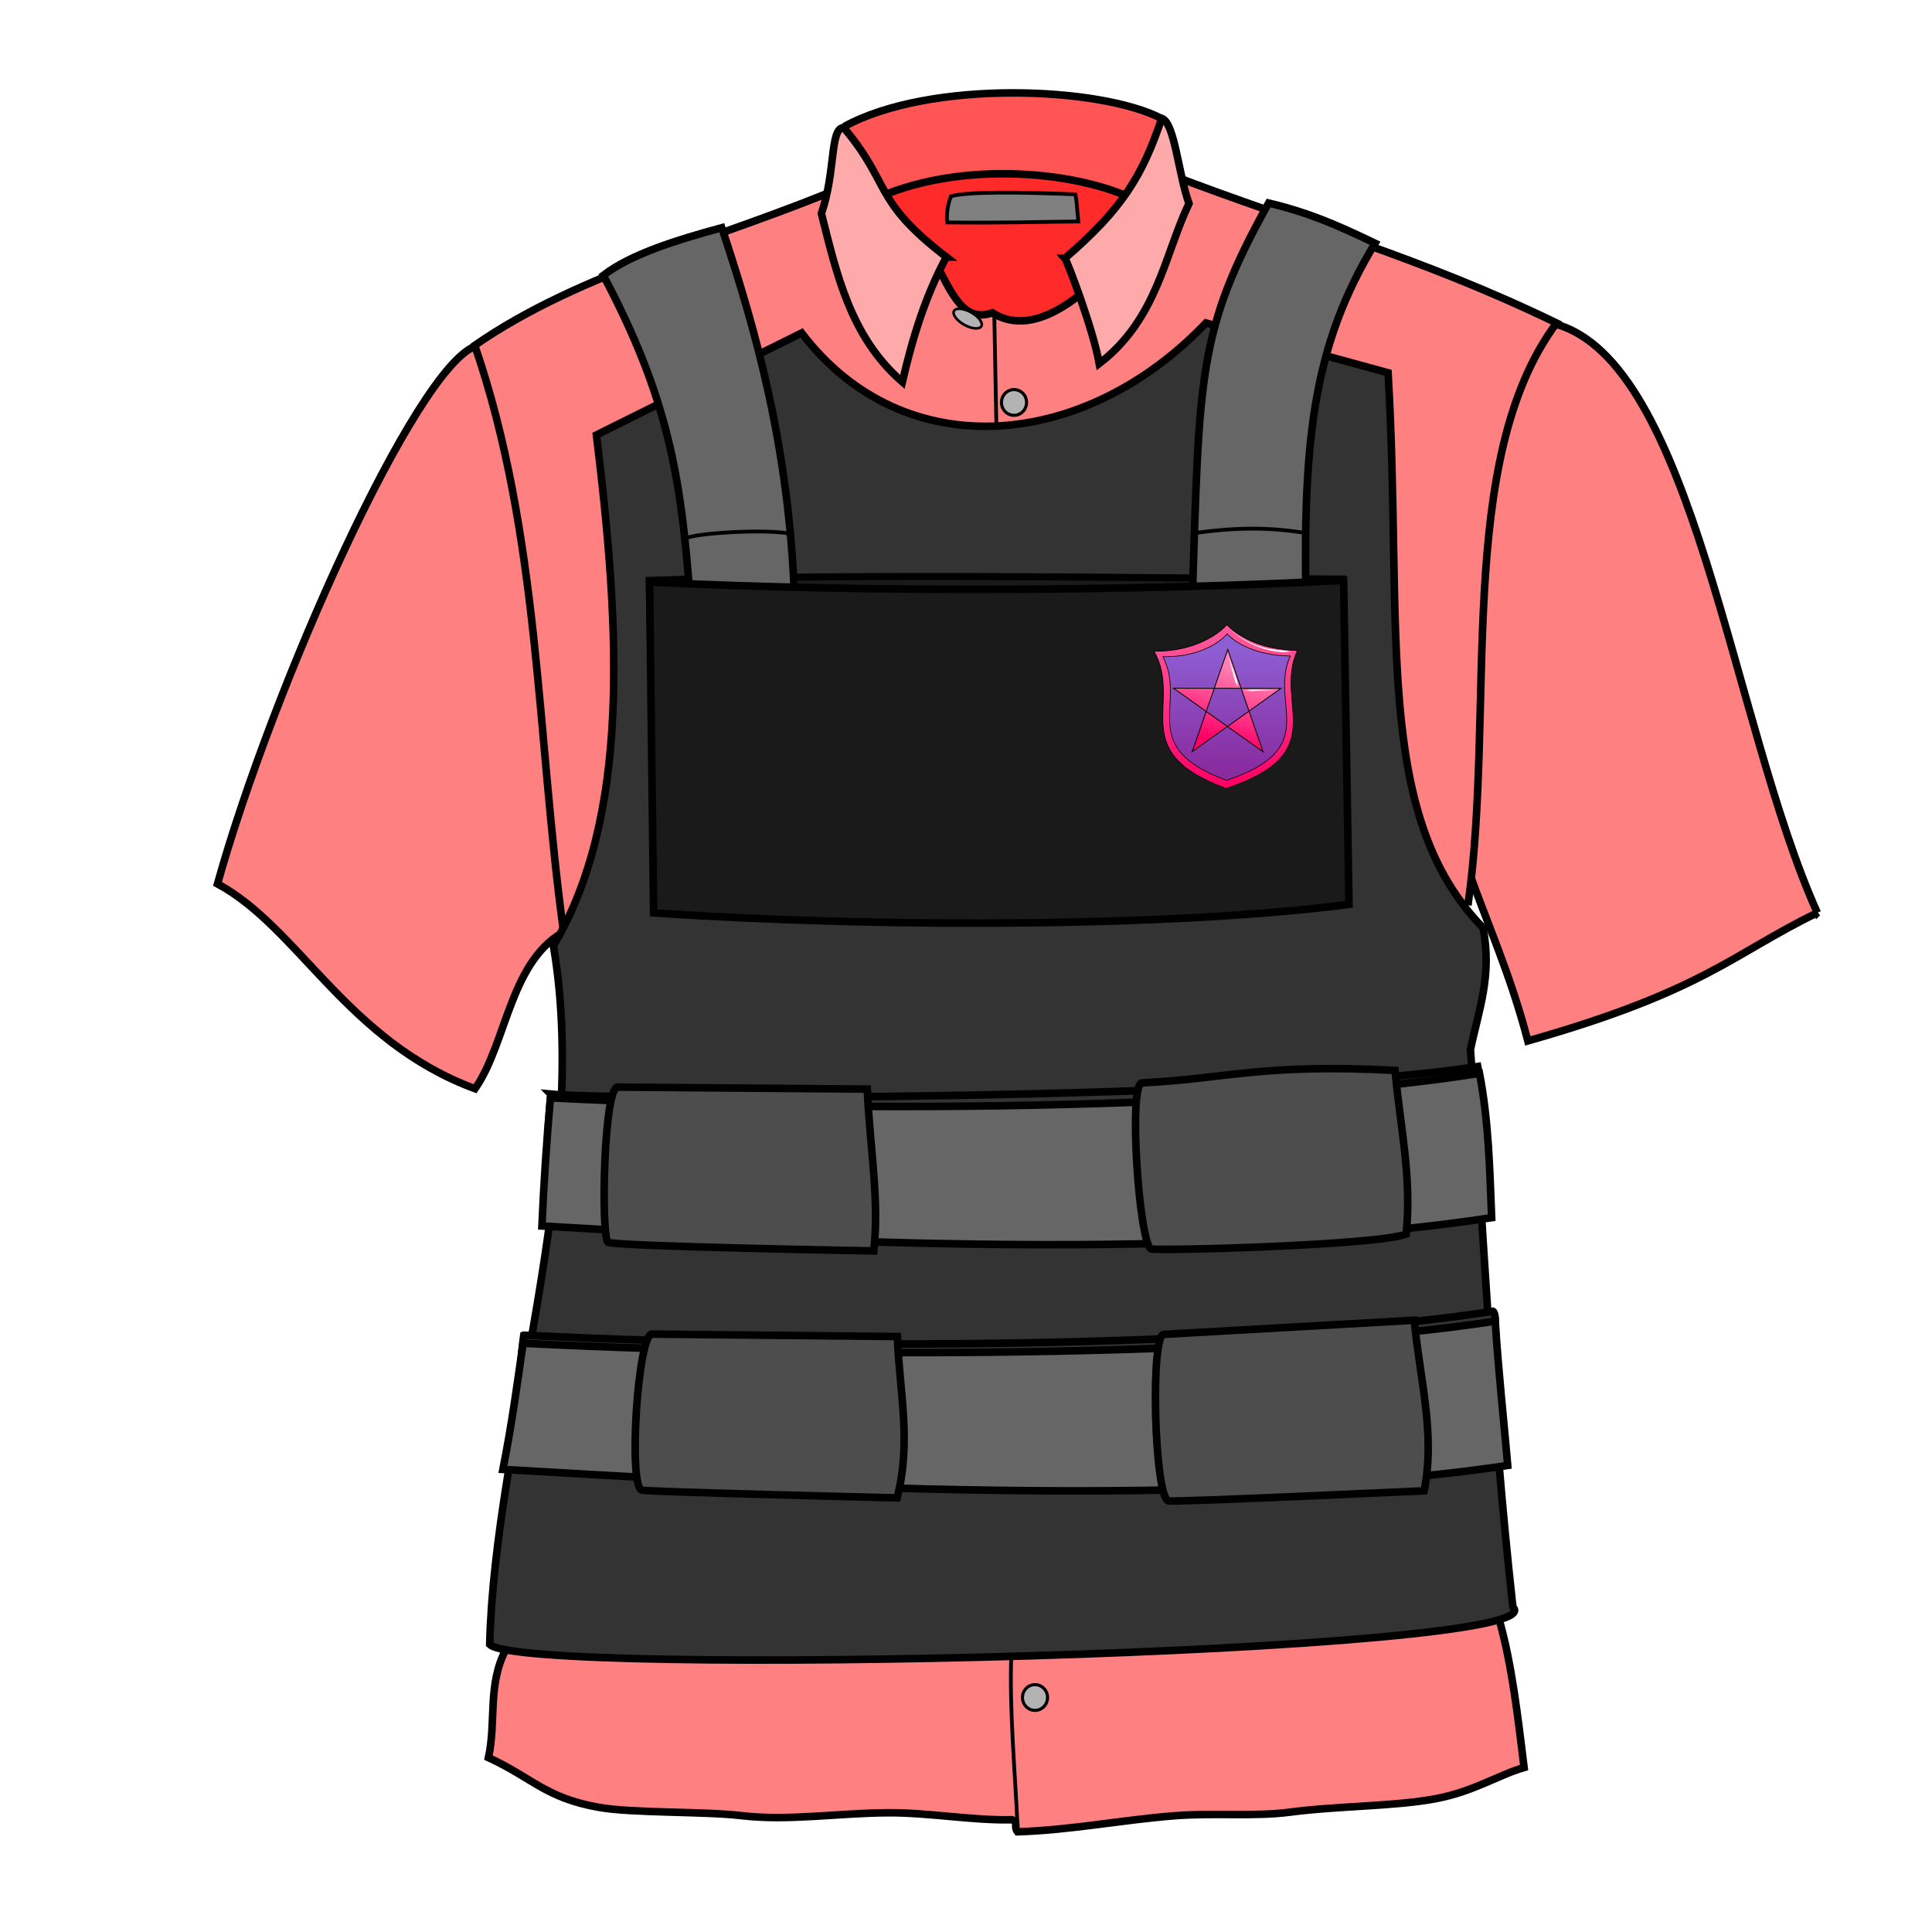 <?xml version="1.0" encoding="UTF-8" standalone="no"?>
<!-- Created with Inkscape (http://www.inkscape.org/) -->

<svg
   xmlns:dc="http://purl.org/dc/elements/1.1/"
   xmlns:cc="http://creativecommons.org/ns#"
   xmlns:rdf="http://www.w3.org/1999/02/22-rdf-syntax-ns#"
   xmlns:svg="http://www.w3.org/2000/svg"
   xmlns="http://www.w3.org/2000/svg"
   xmlns:xlink="http://www.w3.org/1999/xlink"
   xmlns:sodipodi="http://sodipodi.sourceforge.net/DTD/sodipodi-0.dtd"
   xmlns:inkscape="http://www.inkscape.org/namespaces/inkscape"
   viewBox="0 0 256 256"
   id="svg4166"
   version="1.1"
   inkscape:version="0.91 r13725"
   sodipodi:docname="enforcerShirt.svg">
  <style
     id="style3">
    svg { cursor: default; }
  </style>
  <defs
     id="defs4168">
    <inkscape:path-effect
       effect="powerstroke"
       id="path-effect4436"
       is_visible="true"
       offset_points="0,0.5"
       sort_points="true"
       interpolator_type="CubicBezierJohan"
       interpolator_beta="0.2"
       start_linecap_type="zerowidth"
       linejoin_type="round"
       miter_limit="4"
       end_linecap_type="zerowidth"
       cusp_linecap_type="round" />
    <inkscape:path-effect
       effect="powerstroke"
       id="path-effect4432"
       is_visible="true"
       offset_points="0.18,-4.474"
       sort_points="true"
       interpolator_type="Linear"
       interpolator_beta="0.2"
       start_linecap_type="zerowidth"
       linejoin_type="round"
       miter_limit="4"
       end_linecap_type="zerowidth"
       cusp_linecap_type="round" />
    <inkscape:path-effect
       effect="powerstroke"
       id="path-effect4312"
       is_visible="true"
       offset_points="0.103,0.859"
       sort_points="true"
       interpolator_type="Linear"
       interpolator_beta="0.2"
       start_linecap_type="zerowidth"
       linejoin_type="round"
       miter_limit="4"
       end_linecap_type="zerowidth"
       cusp_linecap_type="round" />
    <inkscape:path-effect
       effect="powerstroke"
       id="path-effect4290"
       is_visible="true"
       offset_points="0.219,1.005"
       sort_points="true"
       interpolator_type="Linear"
       interpolator_beta="0.2"
       start_linecap_type="zerowidth"
       linejoin_type="round"
       miter_limit="4"
       end_linecap_type="zerowidth"
       cusp_linecap_type="round" />
    <inkscape:path-effect
       effect="powerstroke"
       id="path-effect4202"
       is_visible="true"
       offset_points="0,0.5"
       sort_points="true"
       interpolator_type="Linear"
       interpolator_beta="0.2"
       start_linecap_type="zerowidth"
       linejoin_type="round"
       miter_limit="4"
       end_linecap_type="zerowidth"
       cusp_linecap_type="round" />
    <inkscape:path-effect
       effect="powerstroke"
       id="path-effect4290-7"
       is_visible="true"
       offset_points="0.219,1.005"
       sort_points="true"
       interpolator_type="Linear"
       interpolator_beta="0.2"
       start_linecap_type="zerowidth"
       linejoin_type="round"
       miter_limit="4"
       end_linecap_type="zerowidth"
       cusp_linecap_type="round" />
    <inkscape:path-effect
       effect="powerstroke"
       id="path-effect4312-8"
       is_visible="true"
       offset_points="0.174,0.646"
       sort_points="true"
       interpolator_type="Linear"
       interpolator_beta="0.2"
       start_linecap_type="zerowidth"
       linejoin_type="round"
       miter_limit="4"
       end_linecap_type="zerowidth"
       cusp_linecap_type="round" />
    <inkscape:path-effect
       effect="powerstroke"
       id="path-effect4290-1"
       is_visible="true"
       offset_points="0.219,1.005"
       sort_points="true"
       interpolator_type="Linear"
       interpolator_beta="0.2"
       start_linecap_type="zerowidth"
       linejoin_type="round"
       miter_limit="4"
       end_linecap_type="zerowidth"
       cusp_linecap_type="round" />
    <inkscape:path-effect
       effect="powerstroke"
       id="path-effect4389"
       is_visible="true"
       offset_points="0.857,1.188"
       sort_points="true"
       interpolator_type="Linear"
       interpolator_beta="0.2"
       start_linecap_type="zerowidth"
       linejoin_type="round"
       miter_limit="4"
       end_linecap_type="zerowidth"
       cusp_linecap_type="round" />
    <inkscape:path-effect
       effect="powerstroke"
       id="path-effect4385"
       is_visible="true"
       offset_points="0.834,0.884"
       sort_points="true"
       interpolator_type="Linear"
       interpolator_beta="0.2"
       start_linecap_type="zerowidth"
       linejoin_type="round"
       miter_limit="4"
       end_linecap_type="zerowidth"
       cusp_linecap_type="round" />
    <inkscape:path-effect
       effect="powerstroke"
       id="path-effect4381"
       is_visible="true"
       offset_points="0.872,-1.208"
       sort_points="true"
       interpolator_type="Linear"
       interpolator_beta="0.2"
       start_linecap_type="zerowidth"
       linejoin_type="round"
       miter_limit="4"
       end_linecap_type="zerowidth"
       cusp_linecap_type="round" />
    <linearGradient
       gradientTransform="matrix(0.856,0,0,0.856,25.073,130.842)"
       inkscape:collect="always"
       xlink:href="#enforcerSet1"
       id="linearGradient3"
       x1="123.996"
       y1="1032.412"
       x2="119.956"
       y2="838.967"
       gradientUnits="userSpaceOnUse" />
    <linearGradient
       inkscape:collect="always"
       id="enforcerSet1">
      <stop
         style="stop-color:#ff0066;stop-opacity:1;"
         offset="0"
         id="stop4364" />
      <stop
         style="stop-color:#ff5599;stop-opacity:1"
         offset="1"
         id="stop4366" />
    </linearGradient>
    <linearGradient
       gradientTransform="matrix(0.856,0,0,0.856,25.073,130.842)"
       inkscape:collect="always"
       xlink:href="#enforcerSet2"
       id="linearGradient1"
       x1="126.774"
       y1="1011.703"
       x2="127.212"
       y2="849.101"
       gradientUnits="userSpaceOnUse" />
    <linearGradient
       inkscape:collect="always"
       id="enforcerSet2">
      <stop
         style="stop-color:#892ca0;stop-opacity:1;"
         offset="0"
         id="stop4356" />
      <stop
         style="stop-color:#8d5fd3;stop-opacity:1"
         offset="1"
         id="stop4358" />
    </linearGradient>
    <inkscape:path-effect
       effect="powerstroke"
       id="path-effect4381-79"
       is_visible="true"
       offset_points="0.86,-1.142"
       sort_points="true"
       interpolator_type="Linear"
       interpolator_beta="0.2"
       start_linecap_type="zerowidth"
       linejoin_type="round"
       miter_limit="4"
       end_linecap_type="zerowidth"
       cusp_linecap_type="round" />
    <linearGradient
       gradientTransform="matrix(0.916,0,0,0.916,19.623,79.822)"
       inkscape:collect="always"
       xlink:href="#enforcerSet3"
       id="linearGradient5"
       x1="100.714"
       y1="962.362"
       x2="125.306"
       y2="873.143"
       gradientUnits="userSpaceOnUse" />
    <linearGradient
       inkscape:collect="always"
       id="enforcerSet3">
      <stop
         style="stop-color:#ff0066;stop-opacity:1;"
         offset="0"
         id="stop4372" />
      <stop
         style="stop-color:#ff80b2;stop-opacity:1"
         offset="1"
         id="stop4374" />
    </linearGradient>
    <inkscape:path-effect
       effect="powerstroke"
       id="path-effect4385-5"
       is_visible="true"
       offset_points="0.76,0.911"
       sort_points="true"
       interpolator_type="Linear"
       interpolator_beta="0.2"
       start_linecap_type="zerowidth"
       linejoin_type="round"
       miter_limit="4"
       end_linecap_type="zerowidth"
       cusp_linecap_type="round" />
    <inkscape:path-effect
       effect="powerstroke"
       id="path-effect4389-7"
       is_visible="true"
       offset_points="0.833,1.236"
       sort_points="true"
       interpolator_type="Linear"
       interpolator_beta="0.2"
       start_linecap_type="zerowidth"
       linejoin_type="round"
       miter_limit="4"
       end_linecap_type="zerowidth"
       cusp_linecap_type="round" />
  </defs>
  <sodipodi:namedview
     id="base"
     pagecolor="#ffffff"
     bordercolor="#666666"
     borderopacity="1.0"
     inkscape:pageopacity="0.0"
     inkscape:pageshadow="2"
     inkscape:zoom="0.9899495"
     inkscape:cx="-125.11985"
     inkscape:cy="81.754628"
     inkscape:document-units="px"
     inkscape:current-layer="layer1"
     showgrid="false"
     units="px"
     inkscape:window-width="2560"
     inkscape:window-height="1388"
     inkscape:window-x="-8"
     inkscape:window-y="-8"
     inkscape:window-maximized="1" />
  <g
     inkscape:label="Layer 1"
     inkscape:groupmode="layer"
     id="layer1"
     transform="translate(0,-796.362)"
     style="display:inline">
    <path
       style="fill:#ff8080;fill-rule:evenodd;stroke:#000000;stroke-width:1px;stroke-linecap:butt;stroke-linejoin:miter;stroke-opacity:1"
       d="m 67.038,1014.91 c -2.469,4.667 -1.262,9.556 -2.315,14.344 5.898,2.728 7.541,5.329 14.611,6.589 4.447,0.793 13.955,0.516 18.891,1.098 6.264,0.738 12.665,-0.338 19.454,-0.379 5.415,-0.032 11.205,1.05 16.421,0.925 0.942,0.43 0.141,0.814 0.724,1.597 7.062,-0.214 13.909,-1.591 20.905,-2.13 5.132,-0.395 10.577,0.128 15.07,-0.457 6.787,-0.885 14.165,-0.767 19.588,-1.826 5.003,-0.977 8.172,-3.126 11.565,-4.099 -0.84,-6.801 -1.613,-13.669 -3.307,-19.619"
       id="path4535"
       inkscape:connector-curvature="0"
       sodipodi:nodetypes="ccsssccssscc" />
    <path
       style="fill:#ff5555;fill-rule:evenodd;stroke:#000000;stroke-width:1px;stroke-linecap:butt;stroke-linejoin:miter;stroke-opacity:1"
       d="m 111.854,813.135 c 11.411,-6.264 33.986,-5.285 42.062,-1.069 2.312,6.399 -1.147,5.864 -0.524,11.421 l -41.035,2.098 c 0.355,-6.479 -2.651,-7.462 -0.503,-12.451 z"
       id="path4547"
       inkscape:connector-curvature="0"
       sodipodi:nodetypes="ccccc" />
    <path
       style="display:inline;fill:#ff2a2a;fill-rule:evenodd;stroke:#000000;stroke-width:1px;stroke-linecap:butt;stroke-linejoin:miter;stroke-opacity:1"
       d="m 114.182,823.611 c 11.411,-6.264 28.516,-4.8 36.593,-0.583 l 1.871,16.671 -40.568,0.466 z"
       id="path4547-0"
       inkscape:connector-curvature="0"
       sodipodi:nodetypes="ccccc" />
    <path
       style="fill:#ff8080;fill-rule:evenodd;stroke:#000000;stroke-width:1px;stroke-linecap:butt;stroke-linejoin:miter;stroke-opacity:1"
       d="m 240.806,917.308 c -11.362,5.528 -14.974,10.338 -38.358,16.981 -2.415,-9.172 -5.398,-15.513 -8.101,-23.246 3.897,-23.922 -16.457,-51.381 11.69,-71.766 18.381,5.004 23.413,52.837 34.769,78.031 z"
       id="path4533"
       inkscape:connector-curvature="0"
       sodipodi:nodetypes="ccccc" />
    <path
       style="fill:#ff8080;fill-rule:evenodd;stroke:#000000;stroke-width:1px;stroke-linecap:butt;stroke-linejoin:miter;stroke-opacity:1"
       d="m 62.965,842.245 c -7.889,2.947 -26.724,44.758 -34.146,71.231 10.784,5.811 17.149,20.859 34.126,27.147 4.297,-6.157 4.628,-17.375 12.329,-21.073 L 89.873,906.014 Z"
       id="path4531"
       inkscape:connector-curvature="0"
       sodipodi:nodetypes="cccccc" />
    <path
       style="fill:#ff8080;fill-rule:evenodd;stroke:#000000;stroke-width:1px;stroke-linecap:butt;stroke-linejoin:miter;stroke-opacity:1"
       d="m 74.683,919.886 c -3.574,-25.978 -3.138,-52.624 -11.778,-77.758 14.235,-9.885 32.921,-14.223 49.435,-21.268 2.369,-0.002 10.839,13.681 11.534,10.141 2.322,4.407 3.812,8.14 7.623,6.809 4.731,3.01 10.337,-0.866 14.445,-4.924 0,0 8.047,-13.454 9.219,-13.345 17.029,6.538 33.119,10.893 51.089,19.619 -13.537,18.187 -8.069,51.248 -11.739,77.158"
       id="path4529"
       inkscape:connector-curvature="0"
       sodipodi:nodetypes="ccccccccc" />
    <path
       style="fill:#333333;fill-rule:evenodd;stroke:#000000;stroke-width:1px;stroke-linecap:butt;stroke-linejoin:miter;stroke-opacity:1"
       d="m 64.889,1014.25 c 4.052,4.486 142.255,1.2 135.575,-4.946 -2.898,-26.153 -3.829,-49.362 -5.621,-73.861 1.056,-5.134 2.928,-9.861 1.653,-16.157 -14.631,-15.044 -10.592,-39.449 -12.565,-73.531 l -24.139,-6.595 c -15.993,16.792 -39.992,19.169 -53.569,1.319 l -27.195,13.519 c 3.228,26.338 4.411,50.627 -5.7,67.679 5.057,29.495 -7.798,65.35 -8.439,92.572 z"
       id="path4477"
       inkscape:connector-curvature="0"
       sodipodi:nodetypes="cccccccccc" />
    <path
       sodipodi:nodetypes="ccccc"
       inkscape:connector-curvature="0"
       id="path4244"
       d="m 69.402,973.281 c -0.781,5.35 -0.417,10.418 -1.648,16.669 27.537,1.557 85.872,5.292 128.471,-1.034 -0.554,-6.372 2.908,-18.014 1.598,-18.798 -28.683,4.432 -82.674,5.426 -128.42,3.163 z"
       style="fill:#333333;fill-opacity:1;fill-rule:evenodd;stroke:#000000;stroke-width:1px;stroke-linecap:butt;stroke-linejoin:miter;stroke-opacity:1" />
    <path
       style="fill:#666666;fill-rule:evenodd;stroke:#000000;stroke-width:1px;stroke-linecap:butt;stroke-linejoin:miter;stroke-opacity:1;fill-opacity:1"
       d="m 69.313,974.352 c -0.781,5.35 -1.444,10.463 -2.675,16.714 27.537,1.557 90.548,5.805 133.146,-0.521 -0.554,-6.372 -1.252,-12.6 -1.653,-19.125 -28.683,4.432 -83.072,5.195 -128.818,2.933 z"
       id="path4479"
       inkscape:connector-curvature="0"
       sodipodi:nodetypes="ccccc" />
    <path
       style="display:inline;fill:#333333;fill-opacity:1;fill-rule:evenodd;stroke:#000000;stroke-width:1px;stroke-linecap:butt;stroke-linejoin:miter;stroke-opacity:1"
       d="m 72.979,941.341 c -0.496,5.54 -0.691,11.337 -0.949,17.115 26.837,1.557 83.75,4.42 125.265,-1.907 -0.257,-6.375 -0.257,-12.497 -1.485,-18.872 -27.954,4.432 -113.962,4.542 -122.831,3.664 z"
       id="path4479-7"
       inkscape:connector-curvature="0"
       sodipodi:nodetypes="ccccc" />
    <path
       sodipodi:nodetypes="ccccc"
       inkscape:connector-curvature="0"
       id="path4242"
       d="m 72.934,941.832 c -0.496,5.54 -0.87,11.203 -1.128,16.981 26.837,1.557 84.331,5.223 125.846,-1.103 -0.257,-6.375 -0.383,-12.75 -1.611,-19.125 -27.954,4.432 -78.524,5.509 -123.106,3.246 z"
       style="display:inline;fill:#666666;fill-rule:evenodd;stroke:#000000;stroke-width:1px;stroke-linecap:butt;stroke-linejoin:miter;stroke-opacity:1;fill-opacity:1" />
    <path
       style="fill:#4d4d4d;fill-rule:evenodd;stroke:#000000;stroke-width:1px;stroke-linecap:butt;stroke-linejoin:miter;stroke-opacity:1"
       d="m 86.431,973.137 c -1.889,-0.307 -3.236,20.136 -1.39,20.677 0.793,0.232 33.831,1.024 33.831,1.024 1.907,-7.449 0.359,-13.648 0.024,-21.377 z"
       id="path4496"
       inkscape:connector-curvature="0"
       sodipodi:nodetypes="csccc" />
    <path
       style="display:inline;fill:#4d4d4d;fill-rule:evenodd;stroke:#000000;stroke-width:1px;stroke-linecap:butt;stroke-linejoin:miter;stroke-opacity:1"
       d="m 154.263,973.171 c -1.902,-0.214 -1.302,21.616 0.568,22.066 0.804,0.193 33.869,-1.335 33.869,-1.335 1.537,-7.534 -0.589,-14.901 -1.305,-22.603 z"
       id="path4496-6"
       inkscape:connector-curvature="0"
       sodipodi:nodetypes="csccc" />
    <path
       style="display:inline;fill:#4d4d4d;fill-rule:evenodd;stroke:#000000;stroke-width:1px;stroke-linecap:butt;stroke-linejoin:miter;stroke-opacity:1"
       d="m 151.369,939.85 c -1.906,-0.179 -0.463,20.888 1.115,21.989 0.45,0.314 29.861,-0.442 33.839,-1.951 0.768,-7.561 -0.762,-14.003 -1.474,-21.692 -17.706,-0.922 -22.32,1.103 -33.48,1.654 z"
       id="path4496-4"
       inkscape:connector-curvature="0"
       sodipodi:nodetypes="csccc" />
    <path
       style="display:inline;fill:#4d4d4d;fill-rule:evenodd;stroke:#000000;stroke-width:1px;stroke-linecap:butt;stroke-linejoin:miter;stroke-opacity:1"
       d="m 81.884,940.411 c -1.889,-0.307 -2.289,19.694 -1.327,20.551 0.617,0.55 35.22,1.151 35.22,1.151 0.77,-6.818 -0.525,-13.711 -0.859,-21.44 z"
       id="path4496-49"
       inkscape:connector-curvature="0"
       sodipodi:nodetypes="csccc" />
    <path
       sodipodi:nodetypes="ccccc"
       inkscape:connector-curvature="0"
       id="path4236"
       d="m 86.02,873.261 c 28.789,-0.985 66.197,-0.272 91.863,-0.172 l -1.008,38.163 c -21.336,2.547 -57.938,2.957 -89.922,1.016 z"
       style="fill:#1a1a1a;fill-rule:evenodd;stroke:#000000;stroke-width:0.937px;stroke-linecap:butt;stroke-linejoin:miter;stroke-opacity:1" />
    <path
       style="fill:#666666;fill-rule:evenodd;stroke:#000000;stroke-width:1px;stroke-linecap:butt;stroke-linejoin:miter;stroke-opacity:1"
       d="m 91.399,875.131 13.878,0.431 c -0.745,-19.824 -5.014,-35.152 -9.641,-49.03 -5.993,1.635 -12.051,3.506 -15.696,6.315 8.614,16.233 10.292,26.843 11.458,42.283 z"
       id="path4525"
       inkscape:connector-curvature="0"
       sodipodi:nodetypes="ccccc" />
    <path
       style="fill:#666666;fill-rule:evenodd;stroke:#000000;stroke-width:1px;stroke-linecap:butt;stroke-linejoin:miter;stroke-opacity:1"
       d="m 157.977,876.111 c 0.935,0 15.054,-0.997 15.054,-0.997 -0.327,-21.067 1.177,-33.355 9.17,-46.522 -5.371,-2.58 -8.887,-4.076 -14.106,-5.329 -9.452,16.971 -9.157,22.818 -10.117,52.848 z"
       id="path4527"
       inkscape:connector-curvature="0"
       sodipodi:nodetypes="ccccc" />
    <path
       style="fill:none;fill-rule:evenodd;stroke:#000000;stroke-width:0.5;stroke-linecap:butt;stroke-linejoin:miter;stroke-miterlimit:4;stroke-dasharray:none;stroke-opacity:1"
       d="m 134.872,1039.199 c -0.355,-7.984 -1.137,-16.114 -0.873,-23.465"
       id="path4537"
       inkscape:connector-curvature="0"
       sodipodi:nodetypes="cc" />
    <path
       style="fill:#ffaaaa;fill-rule:evenodd;stroke:#000000;stroke-width:1px;stroke-linecap:butt;stroke-linejoin:miter;stroke-opacity:1"
       d="m 125.401,830.422 c -2.76,5.108 -4.497,10.728 -5.834,16.547 -6.912,-5.974 -8.739,-14.465 -10.729,-22.314 1.928,-5.553 1.096,-11.286 2.946,-11.394 6.375,7.549 3.764,9.607 13.618,17.161 z"
       id="path4539"
       inkscape:connector-curvature="0"
       sodipodi:nodetypes="ccccc" />
    <path
       style="fill:#ffaaaa;fill-rule:evenodd;stroke:#000000;stroke-width:1px;stroke-linecap:butt;stroke-linejoin:miter;stroke-opacity:1"
       d="m 141.108,830.587 c 0.273,0.305 3.697,9.231 4.548,13.948 7.704,-5.93 8.634,-14.389 11.89,-21.209 -1.403,-3.874 -1.893,-10.737 -3.609,-11.275 -2.539,7.492 -5.103,11.895 -12.829,18.536 z"
       id="path4541"
       inkscape:connector-curvature="0"
       sodipodi:nodetypes="ccccc" />
    <path
       style="fill:none;fill-rule:evenodd;stroke:#000000;stroke-width:0.5;stroke-linecap:butt;stroke-linejoin:miter;stroke-opacity:1;stroke-miterlimit:4;stroke-dasharray:none"
       d="m 131.747,838.063 0.28,14.802"
       id="path4545"
       inkscape:connector-curvature="0"
       sodipodi:nodetypes="cc" />
    <ellipse
       style="color:#000000;clip-rule:nonzero;display:inline;overflow:visible;visibility:visible;opacity:1;isolation:auto;mix-blend-mode:normal;color-interpolation:sRGB;color-interpolation-filters:linearRGB;solid-color:#000000;solid-opacity:1;fill:#b3b3b3;fill-opacity:1;fill-rule:evenodd;stroke:#000000;stroke-width:0.412;stroke-linecap:butt;stroke-linejoin:miter;stroke-miterlimit:4;stroke-dasharray:none;stroke-dashoffset:0;stroke-opacity:1;color-rendering:auto;image-rendering:auto;shape-rendering:auto;text-rendering:auto;enable-background:accumulate"
       id="path4564"
       cx="134.362"
       cy="849.687"
       rx="1.664"
       ry="1.706" />
    <path
       style="fill:#1a1a1a;fill-rule:evenodd;stroke:#000000;stroke-width:1px;stroke-linecap:butt;stroke-linejoin:miter;stroke-opacity:1"
       d="m 86.071,873.489 c 29.713,1.453 65.791,1.175 91.964,-0.226 l 0.714,42.934 c -21.863,2.833 -59.369,3.289 -92.143,1.13 z"
       id="path4606"
       inkscape:connector-curvature="0"
       sodipodi:nodetypes="ccccc" />
    <ellipse
       style="color:#000000;clip-rule:nonzero;display:inline;overflow:visible;visibility:visible;opacity:1;isolation:auto;mix-blend-mode:normal;color-interpolation:sRGB;color-interpolation-filters:linearRGB;solid-color:#000000;solid-opacity:1;fill:#b3b3b3;fill-opacity:1;fill-rule:evenodd;stroke:#000000;stroke-width:0.342;stroke-linecap:butt;stroke-linejoin:miter;stroke-miterlimit:4;stroke-dasharray:none;stroke-dashoffset:0;stroke-opacity:1;color-rendering:auto;image-rendering:auto;shape-rendering:auto;text-rendering:auto;enable-background:accumulate"
       id="path4564-5"
       cx="520.692"
       cy="670.103"
       rx="2.079"
       ry="0.938"
       transform="matrix(0.873,0.487,-0.487,0.873,0,0)" />
    <path
       style="fill:none;fill-rule:evenodd;stroke:#000000;stroke-width:0.5;stroke-linecap:butt;stroke-linejoin:miter;stroke-miterlimit:4;stroke-dasharray:none;stroke-opacity:1"
       d="m 90.938,867.675 c 1.399,-0.695 10.384,-1.223 13.571,-0.625"
       id="path4238"
       inkscape:connector-curvature="0"
       sodipodi:nodetypes="cc" />
    <path
       style="fill:none;fill-rule:evenodd;stroke:#000000;stroke-width:0.5;stroke-linecap:butt;stroke-linejoin:miter;stroke-miterlimit:4;stroke-dasharray:none;stroke-opacity:1"
       d="m 158.214,867.005 c 6.183,-0.869 10.432,-0.714 14.911,0"
       id="path4240"
       inkscape:connector-curvature="0"
       sodipodi:nodetypes="cc" />
    <ellipse
       style="color:#000000;clip-rule:nonzero;display:inline;overflow:visible;visibility:visible;opacity:1;isolation:auto;mix-blend-mode:normal;color-interpolation:sRGB;color-interpolation-filters:linearRGB;solid-color:#000000;solid-opacity:1;fill:#b3b3b3;fill-opacity:1;fill-rule:evenodd;stroke:#000000;stroke-width:0.412;stroke-linecap:butt;stroke-linejoin:miter;stroke-miterlimit:4;stroke-dasharray:none;stroke-dashoffset:0;stroke-opacity:1;color-rendering:auto;image-rendering:auto;shape-rendering:auto;text-rendering:auto;enable-background:accumulate"
       id="path4564-7"
       cx="137.143"
       cy="1021.291"
       rx="1.664"
       ry="1.706" />
    <path
       style="fill:#808080;fill-rule:evenodd;stroke:#000000;stroke-width:0.5;stroke-linecap:butt;stroke-linejoin:miter;stroke-miterlimit:4;stroke-dasharray:none;stroke-opacity:1"
       d="m 126.017,822.363 c 0,0 -0.717,1.579 -0.505,3.472 7.154,0.093 11.897,-0.081 17.362,-0.126 -0.168,-2.014 -0.21,-2.69 -0.379,-3.599 -7.538,-0.299 -14.26,-0.375 -16.478,0.253 z"
       id="path4261"
       inkscape:connector-curvature="0"
       sodipodi:nodetypes="ccccc" />
    <g
       transform="matrix(0.116,0,0,0.116,147.063,782.702)"
       style="display:inline"
       id="g4380">
      <path
         sodipodi:nodetypes="ccccc"
         inkscape:connector-curvature="0"
         id="path4304"
         d="M 132.804,1018.413 C 17.045,975.852 83.726,921.795 50.444,861.6 c 46.102,0.676 74.32,-19.851 83.211,-30.408 9.973,10.986 36.207,28.778 80.632,29.491 -27.718,60.796 41.692,116.967 -81.483,157.73 z"
         style="display:inline;fill:url(#linearGradient3);fill-opacity:1;fill-rule:evenodd;stroke:#000000;stroke-width:0.856px;stroke-linecap:butt;stroke-linejoin:miter;stroke-opacity:1" />
      <path
         style="display:inline;fill:url(#linearGradient1);fill-opacity:1;fill-rule:evenodd;stroke:#000000;stroke-width:0.77px;stroke-linecap:butt;stroke-linejoin:miter;stroke-opacity:1"
         d="M 133.237,1009.08 C 29.053,970.775 88.765,922.302 60.597,867.949 c 41.492,0.609 65.327,-16.679 73.33,-26.181 8.976,9.887 32.182,24.713 72.165,25.355 -24.946,54.717 38.002,105.27 -72.855,141.957 z"
         id="path4306"
         inkscape:connector-curvature="0"
         sodipodi:nodetypes="ccccc" />
      <path
         sodipodi:nodetypes="cc"
         inkscape:connector-curvature="0"
         inkscape:original-d="m 135.4207,835.46507 c 26.50829,22.37278 46.89489,25.96377 72.44611,26.91011"
         inkscape:path-effect="#path-effect4381-79"
         id="path4378"
         d="m 135.421,835.465 c 23.049,18.955 41.366,23.854 62.107,25.177 3.347,0.657 6.782,1.22 10.339,1.733 -3.578,0.248 -7.079,0.445 -10.526,0.543 -21.126,-2.12 -39.352,-7.907 -61.92,-27.453 z"
         style="display:inline;fill:#ffffff;fill-rule:evenodd;stroke:none;stroke-width:1px;stroke-linecap:butt;stroke-linejoin:miter;stroke-opacity:1" />
      <g
         id="g4375">
        <path
           style="display:inline;fill:url(#linearGradient5);fill-opacity:1;fill-rule:evenodd;stroke:#000000;stroke-width:1;stroke-linecap:butt;stroke-linejoin:miter;stroke-miterlimit:4;stroke-dasharray:none;stroke-opacity:1"
           d="M 134.662,859.769 94.063,976.351 195.333,904.104 72.611,903.864 175.041,976.549 Z"
           id="path4352"
           inkscape:connector-curvature="0"
           sodipodi:nodetypes="cccccc" />
        <path
           style="display:inline;fill:#ffffff;fill-rule:evenodd;stroke:none;stroke-width:1px;stroke-linecap:butt;stroke-linejoin:miter;stroke-opacity:1"
           d="m 189.19,906.032 -27.181,-0.553 -8.585,1.025 8.609,0.798 27.157,-1.269 z"
           id="path4383"
           inkscape:path-effect="#path-effect4385-5"
           inkscape:original-d="m 189.19021,906.03248 -35.76631,0.47173"
           inkscape:connector-curvature="0"
           sodipodi:nodetypes="cc" />
        <path
           style="display:inline;fill:#ffffff;fill-rule:evenodd;stroke:none;stroke-width:1px;stroke-linecap:butt;stroke-linejoin:miter;stroke-opacity:1"
           d="m 134.851,865.741 8.149,30.379 3.047,5.639 -0.687,-6.373 -10.51,-29.646 z"
           id="path4387"
           inkscape:path-effect="#path-effect4389-7"
           inkscape:original-d="m 134.85067,865.74134 11.1965,36.0185"
           inkscape:connector-curvature="0"
           sodipodi:nodetypes="cc" />
      </g>
    </g>
  </g>
</svg>
